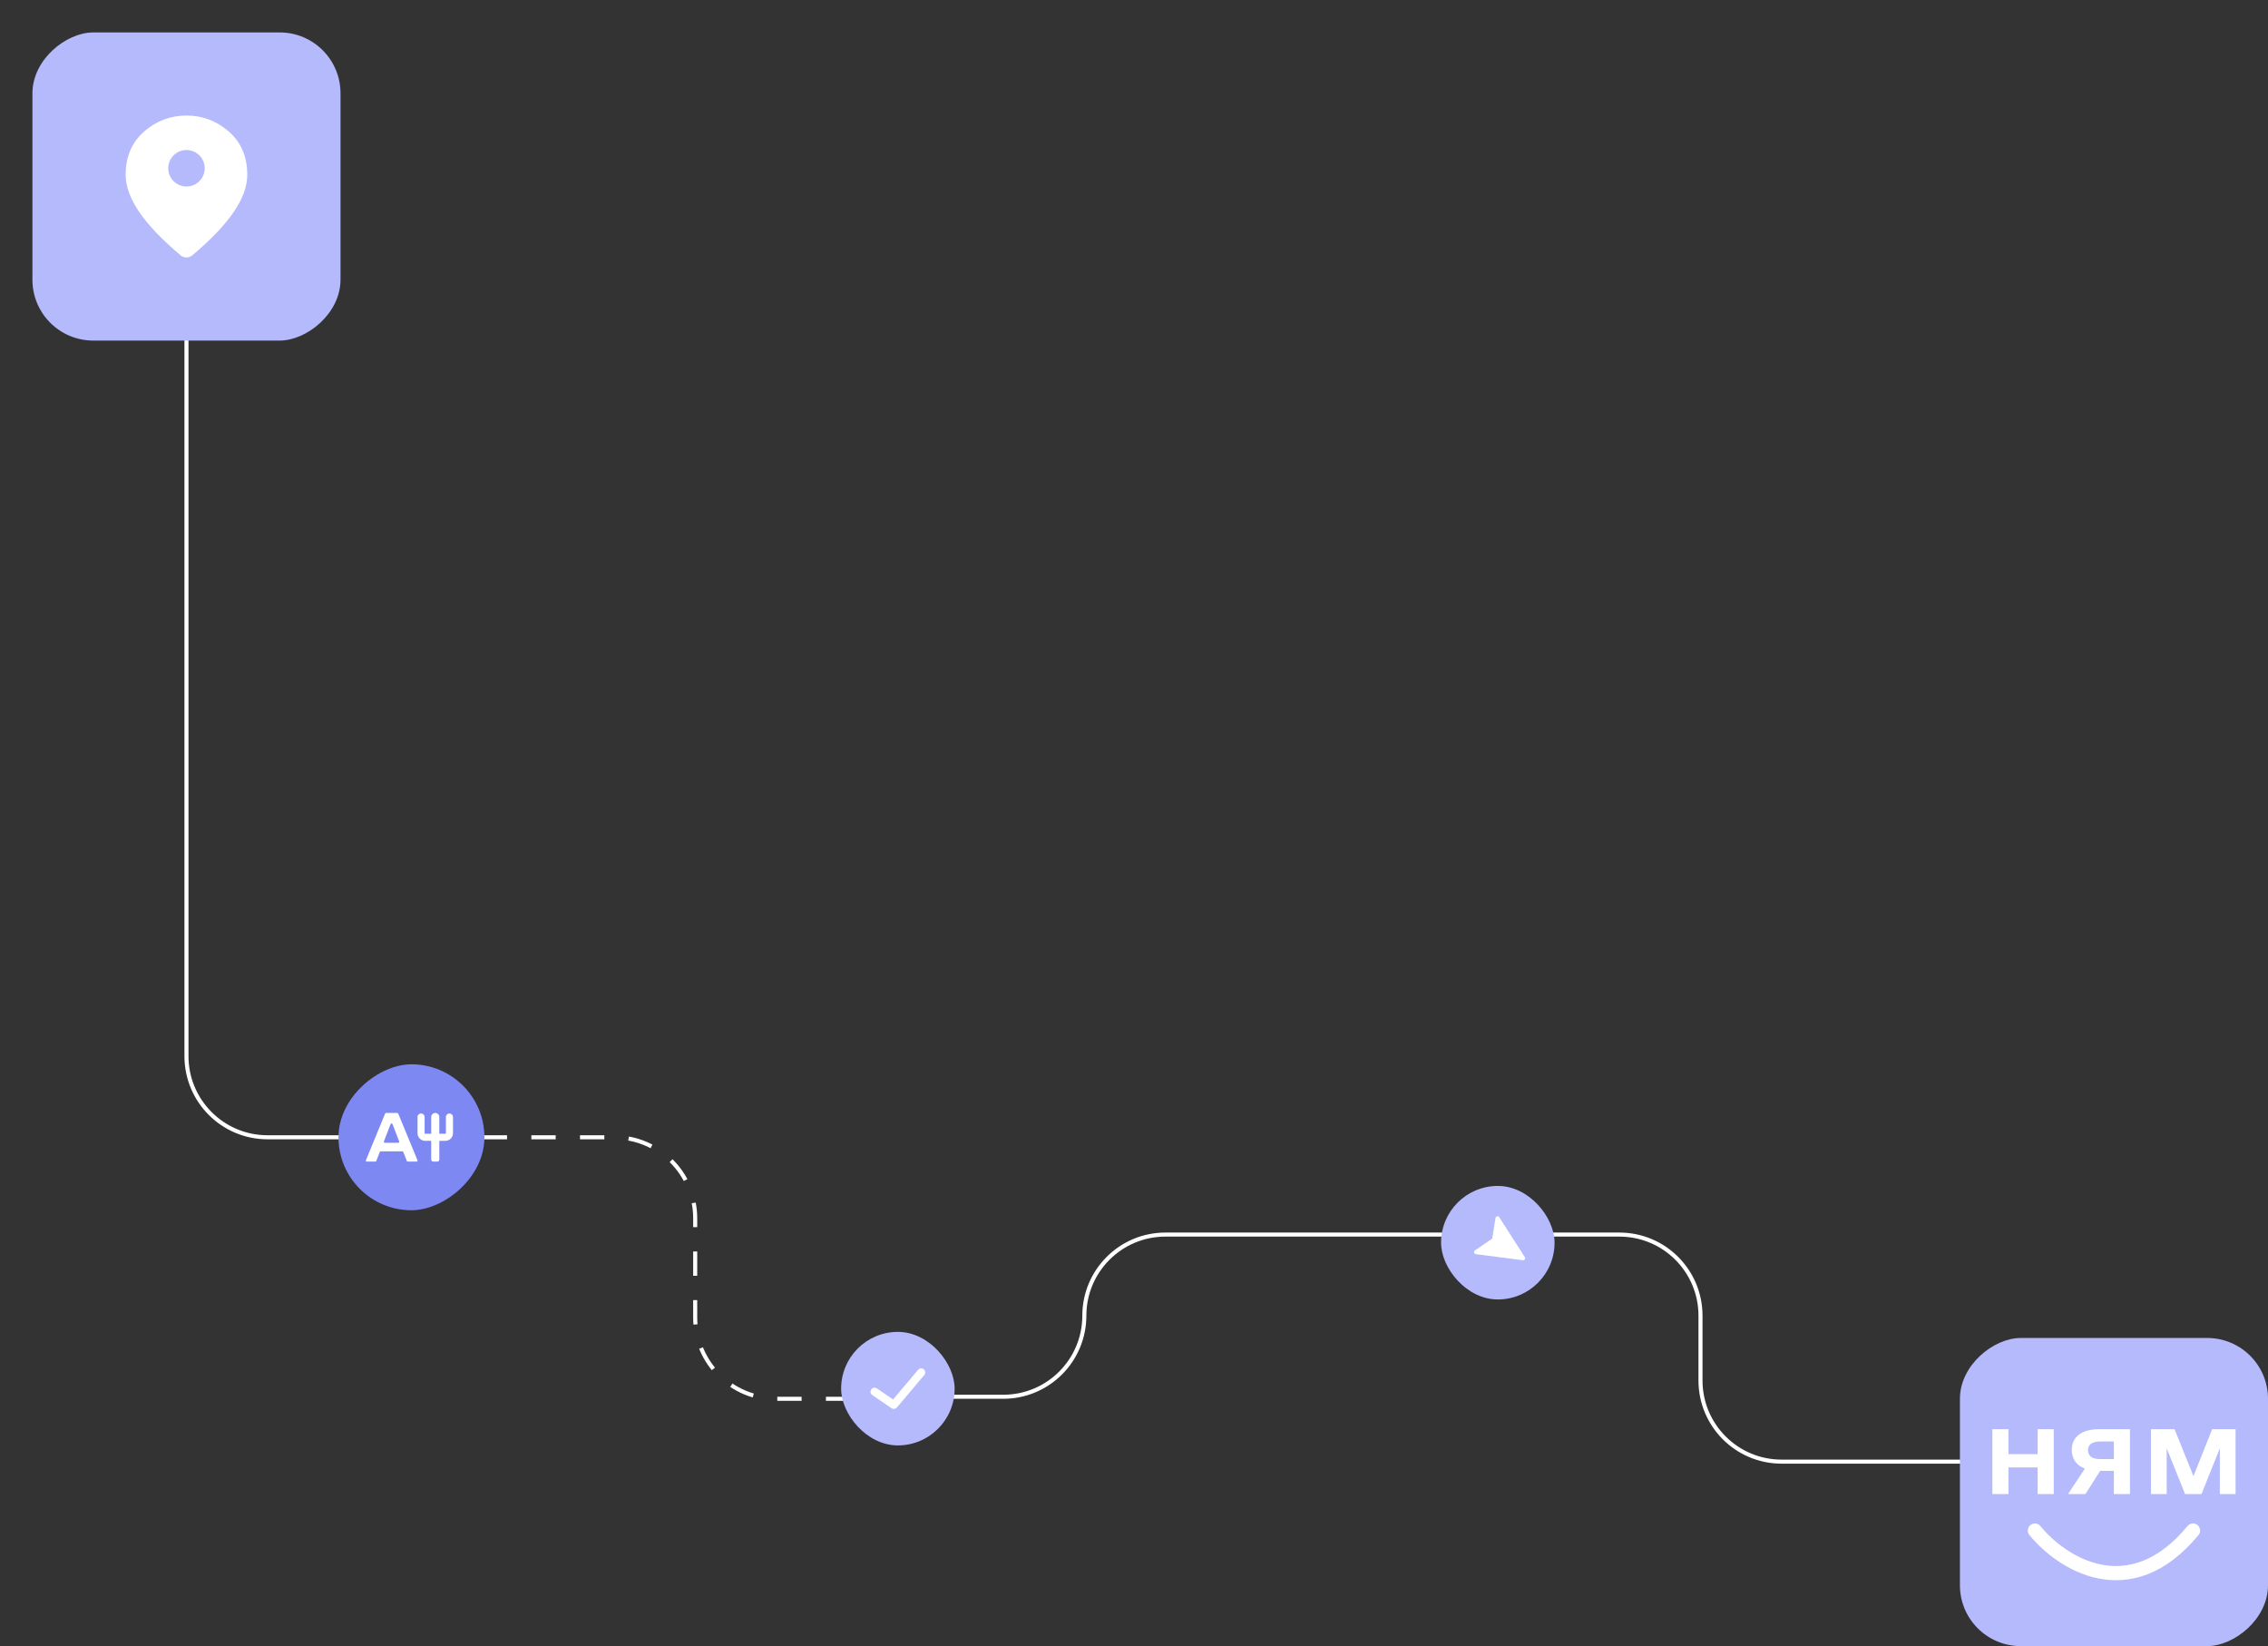 <svg width="1119" height="812" viewBox="0 0 1119 812" fill="none" xmlns="http://www.w3.org/2000/svg">
<rect x="0" y="0" width="1119" height="812" fill="#333333" stroke="none"/>
<path d="M436 689H495C517.091 689 535 671.091 535 649V649C535 626.909 552.909 609 575 609H799C821.091 609 839 626.909 839 649V681C839 703.091 856.909 721 879 721H1028" stroke="white" stroke-width="2"/>
<path d="M92 102.5V521C92 543.091 109.909 561 132 561H197.5" stroke="white" stroke-width="2"/>
<path d="M443.5 690H383C360.909 690 343 672.091 343 650V601C343 578.909 325.091 561 303 561H201.5" stroke="white" stroke-width="2" stroke-linejoin="round" stroke-dasharray="12 12"/>
<rect x="767" y="641" width="56" height="56" rx="28" transform="rotate(180 767 641)" fill="#B4BAFB"/>
<path d="M738.654 599.963C738.456 600.004 738.274 600.105 738.134 600.251C737.994 600.398 737.902 600.583 737.87 600.783L736.219 610.992L727.688 616.838C727.523 616.951 727.396 617.111 727.323 617.297C727.25 617.483 727.234 617.687 727.278 617.882L727.281 617.897C727.328 618.094 727.435 618.272 727.585 618.408C727.736 618.543 727.924 618.629 728.125 618.655L751.342 621.655C751.53 621.68 751.723 621.65 751.895 621.569C752.068 621.489 752.214 621.36 752.316 621.199C752.418 621.039 752.472 620.852 752.472 620.661C752.471 620.471 752.416 620.284 752.313 620.124L739.7 600.403C739.59 600.233 739.432 600.099 739.245 600.021C739.058 599.942 738.852 599.922 738.653 599.963L738.654 599.963Z" fill="white"/>
<rect x="415" y="657" width="56" height="56" rx="28" fill="#B4BAFB"/>
<path d="M431.5 686.512L441 693L454.5 677" stroke="white" stroke-width="4" stroke-linecap="round" stroke-linejoin="round"/>
<rect x="1119" y="660" width="152" height="152" rx="30" transform="rotate(90 1119 660)" fill="#B4BAFB"/>
<path d="M1005.35 705V717.295H990.942V705H983V737H990.942V723.863H1005.35V737H1013.29V705H1005.35Z" fill="white"/>
<path d="M1050.9 705H1035.57C1027.16 705 1022.18 708.789 1022.18 715.189C1022.18 719.653 1024.48 722.853 1028.64 724.453L1020.33 737H1028.92L1036.21 725.547H1042.95V737H1050.9V705ZM1036.12 719.737C1032.24 719.737 1030.21 718.221 1030.21 715.358C1030.21 712.579 1032.24 711.063 1036.12 711.063H1042.95V719.737H1036.12Z" fill="white"/>
<path d="M1103 705H1091.46L1082.22 728.158L1072.9 705H1061.26V737H1069.02V714.432L1078.07 737H1086.19L1095.24 714.432V737H1103V705Z" fill="white"/>
<path d="M1004 755C1016.91 770.847 1050.57 793.033 1082 755" stroke="white" stroke-width="7" stroke-linecap="round"/>
<rect x="168" y="16" width="152" height="152" rx="30" transform="rotate(90 168 16)" fill="#B4BAFB"/>
<path fill-rule="evenodd" clip-rule="evenodd" d="M90.5 126.732C91 126.911 91.5 127 92 127C92.5 127 93 126.911 93.5 126.732C94 126.554 94.438 126.316 94.812 126.019C103.938 118.35 110.75 111.232 115.25 104.664C119.75 98.094 122 91.955 122 86.248C122 77.331 118.984 70.227 112.951 64.936C106.921 59.645 99.938 57 92 57C84.062 57 77.079 59.645 71.049 64.936C65.016 70.227 62 77.331 62 86.248C62 91.955 64.25 98.094 68.75 104.664C73.25 111.232 80.062 118.35 89.188 126.019C89.562 126.316 90 126.554 90.5 126.732ZM92 92C96.971 92 101 87.971 101 83C101 78.029 96.971 74 92 74C87.029 74 83 78.029 83 83C83 87.971 87.029 92 92 92Z" fill="white"/>
<rect x="239" y="525" width="72" height="72" rx="36" transform="rotate(90 239 525)" fill="#7D88F2"/>
<path fill-rule="evenodd" clip-rule="evenodd" d="M207.753 549.25C208.72 549.25 209.503 550.034 209.503 551V559C209.503 559.138 209.615 559.25 209.753 559.25H219.753C219.891 559.25 220.003 559.138 220.003 559V551C220.003 550.034 220.787 549.25 221.753 549.25C222.72 549.25 223.503 550.034 223.503 551V559C223.503 561.071 221.824 562.75 219.753 562.75H209.753C207.682 562.75 206.003 561.071 206.003 559V551C206.003 550.034 206.787 549.25 207.753 549.25Z" fill="white"/>
<path d="M212.753 551C212.753 549.895 213.649 549 214.753 549C215.858 549 216.753 549.895 216.753 551V572C216.753 572.552 216.306 573 215.753 573H213.753C213.201 573 212.753 572.552 212.753 572V551Z" fill="white"/>
<path d="M200.714 572.682C200.789 572.874 200.974 573 201.18 573H205.503C205.859 573 206.101 572.638 205.965 572.309L196.479 549.309C196.402 549.122 196.219 549 196.017 549H190.483C190.281 549 190.098 549.122 190.021 549.309L180.535 572.309C180.399 572.638 180.641 573 180.997 573H185.188C185.394 573 185.579 572.874 185.654 572.682L187.384 568.265C187.46 568.073 187.644 567.947 187.85 567.947H198.518C198.724 567.947 198.909 568.073 198.984 568.265L200.714 572.682ZM189.888 563.716C189.537 563.716 189.295 563.363 189.421 563.036L192.718 554.502C192.882 554.076 193.486 554.076 193.65 554.502L196.947 563.036C197.073 563.363 196.831 563.716 196.48 563.716H189.888Z" fill="white"/>
</svg>
